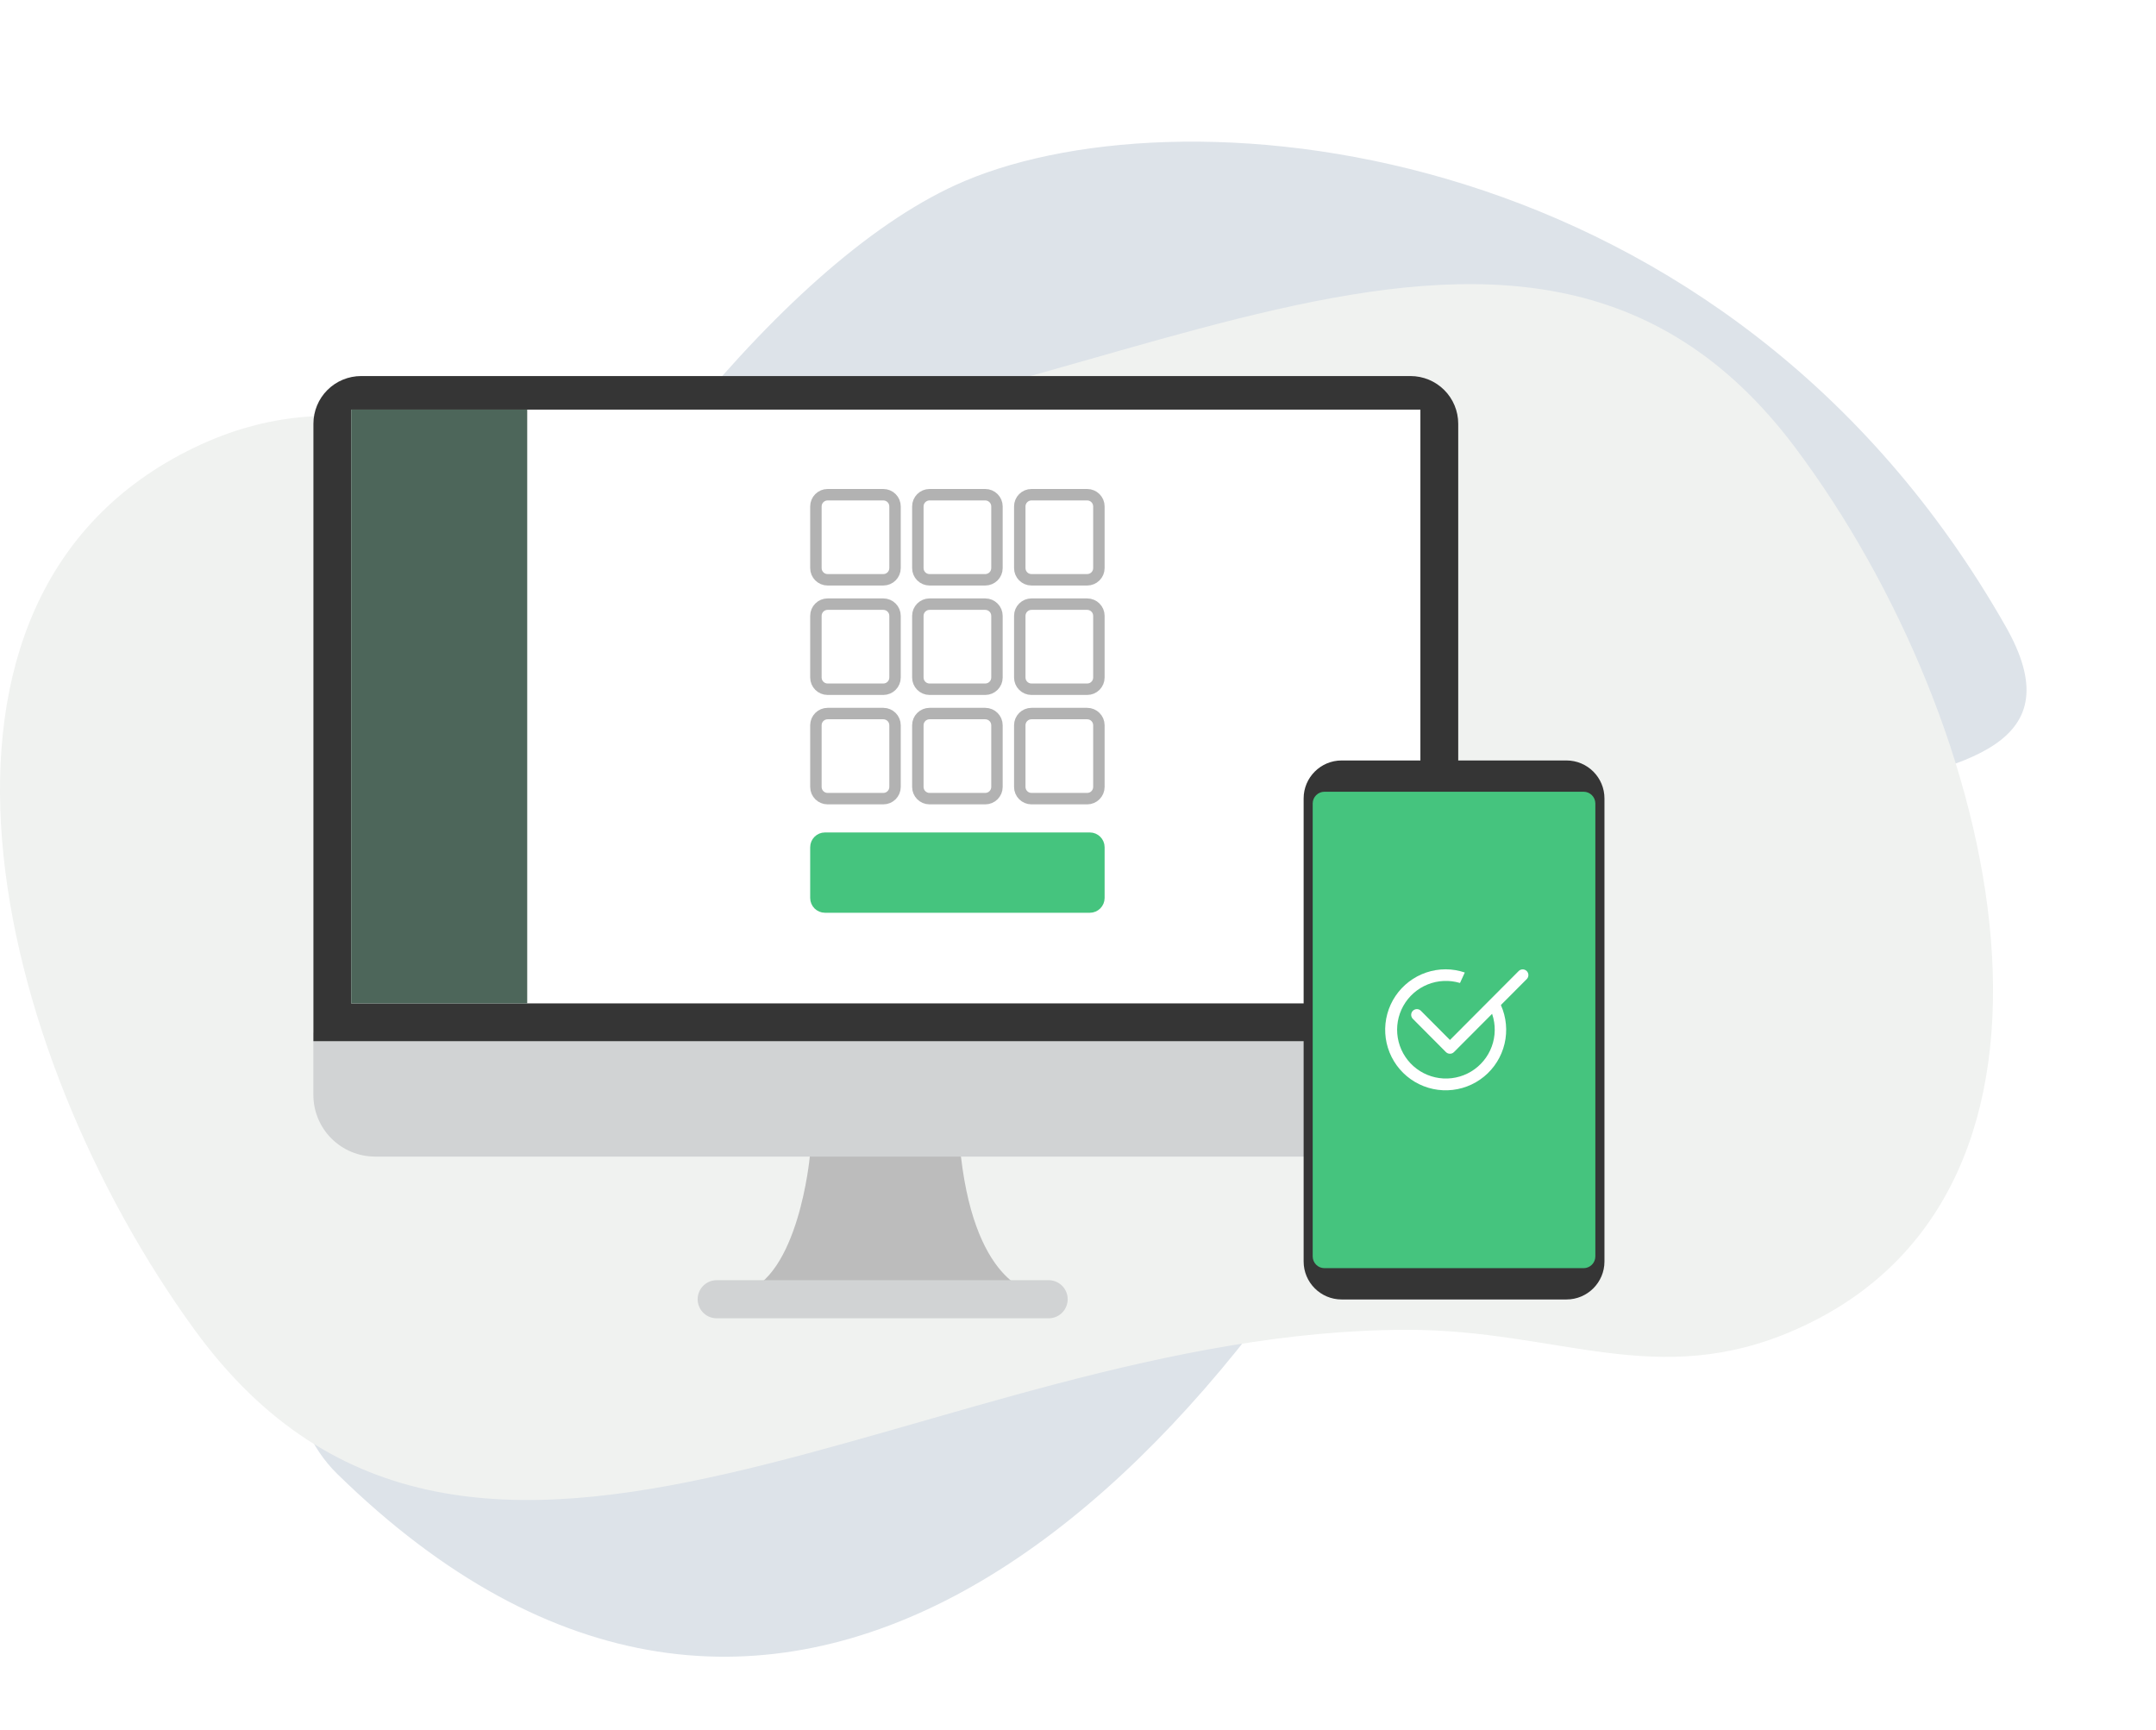 <svg width="516" height="414" viewBox="0 0 516 414" fill="none" xmlns="http://www.w3.org/2000/svg">
<path d="M230.887 43.323C284.811 20.549 413.453 32.863 480.022 149.914C512.058 206.244 380.598 171.759 349.796 236.063C287.602 365.901 183.548 453.471 80.698 352.735C29.76 302.844 146.277 79.057 230.887 43.323Z" fill="#DDE3E9"/>
<path d="M46.569 107.095C82.29 89.932 108.419 107.095 148.049 107.095C258.014 107.095 363.652 19.132 429.631 107.095C479.115 173.067 505.137 285.087 429.631 318.261C396.454 332.837 373.075 318.261 336.837 318.261C223.481 318.261 113.26 409.915 46.569 318.261C-1.952 251.577 -27.767 142.812 46.569 107.095Z" fill="#F0F2F0"/>
<g filter="url(#filter0_d_114_1408)">
<path d="M193.814 273.796C193.814 273.796 191.137 302.924 177.557 306.438C163.976 309.952 247.925 306.438 247.925 306.438C247.925 306.438 233.678 305.434 229.986 273.796C226.294 242.158 193.814 273.796 193.814 273.796Z" fill="#BCBCBC"/>
<path d="M75.009 244.175H348.998V259.044C348.998 262.959 347.441 266.713 344.67 269.481C341.899 272.249 338.14 273.804 334.221 273.804H89.777C85.858 273.804 82.1 272.249 79.328 269.481C76.557 266.713 75 262.959 75 259.044V244.175H75.009Z" fill="#D1D3D4"/>
<path d="M337.576 87H86.434C83.404 87 80.499 88.202 78.357 90.342C76.214 92.482 75.011 95.384 75.011 98.41V246.185H349V98.41C349 95.384 347.796 92.482 345.654 90.342C343.512 88.202 340.606 87 337.576 87V87Z" fill="#353535"/>
<path d="M339.945 95.033H84.051V237.14H339.945V95.033Z" fill="white"/>
<path d="M171.533 307.946H250.967" stroke="#D1D3D4" stroke-width="9.126" stroke-miterlimit="10" stroke-linecap="round"/>
<path d="M126.18 95.033H84.051V237.14H126.18V95.033Z" fill="#4D665A"/>
<path d="M211.403 115.397H198.079C196.53 115.397 195.273 116.652 195.273 118.199V132.96C195.273 134.507 196.53 135.762 198.079 135.762H211.403C212.953 135.762 214.209 134.507 214.209 132.96V118.199C214.209 116.652 212.953 115.397 211.403 115.397Z" stroke="#B2B2B2" stroke-width="2.738" stroke-miterlimit="10"/>
<path d="M235.8 115.397H222.476C220.926 115.397 219.67 116.652 219.67 118.199V132.96C219.67 134.507 220.926 135.762 222.476 135.762H235.8C237.349 135.762 238.605 134.507 238.605 132.96V118.199C238.605 116.652 237.349 115.397 235.8 115.397Z" stroke="#B2B2B2" stroke-width="2.738" stroke-miterlimit="10"/>
<path d="M260.195 115.397H246.871C245.322 115.397 244.065 116.652 244.065 118.199V132.96C244.065 134.507 245.322 135.762 246.871 135.762H260.195C261.745 135.762 263.001 134.507 263.001 132.96V118.199C263.001 116.652 261.745 115.397 260.195 115.397Z" stroke="#B2B2B2" stroke-width="2.738" stroke-miterlimit="10"/>
<path d="M211.403 141.588H198.079C196.53 141.588 195.273 142.843 195.273 144.39V159.151C195.273 160.698 196.53 161.953 198.079 161.953H211.403C212.953 161.953 214.209 160.698 214.209 159.151V144.39C214.209 142.843 212.953 141.588 211.403 141.588Z" stroke="#B2B2B2" stroke-width="2.738" stroke-miterlimit="10"/>
<path d="M235.8 141.588H222.476C220.926 141.588 219.67 142.843 219.67 144.39V159.151C219.67 160.698 220.926 161.953 222.476 161.953H235.8C237.349 161.953 238.605 160.698 238.605 159.151V144.39C238.605 142.843 237.349 141.588 235.8 141.588Z" stroke="#B2B2B2" stroke-width="2.738" stroke-miterlimit="10"/>
<path d="M260.195 141.588H246.871C245.322 141.588 244.065 142.843 244.065 144.39V159.151C244.065 160.698 245.322 161.953 246.871 161.953H260.195C261.745 161.953 263.001 160.698 263.001 159.151V144.39C263.001 142.843 261.745 141.588 260.195 141.588Z" stroke="#B2B2B2" stroke-width="2.738" stroke-miterlimit="10"/>
<path d="M211.403 167.774H198.079C196.53 167.774 195.273 169.029 195.273 170.576V185.337C195.273 186.884 196.53 188.139 198.079 188.139H211.403C212.953 188.139 214.209 186.884 214.209 185.337V170.576C214.209 169.029 212.953 167.774 211.403 167.774Z" stroke="#B2B2B2" stroke-width="2.738" stroke-miterlimit="10"/>
<path d="M235.8 167.774H222.476C220.926 167.774 219.67 169.029 219.67 170.576V185.337C219.67 186.884 220.926 188.139 222.476 188.139H235.8C237.349 188.139 238.605 186.884 238.605 185.337V170.576C238.605 169.029 237.349 167.774 235.8 167.774Z" stroke="#B2B2B2" stroke-width="2.738" stroke-miterlimit="10"/>
<path d="M260.195 167.774H246.871C245.322 167.774 244.065 169.029 244.065 170.576V185.337C244.065 186.884 245.322 188.139 246.871 188.139H260.195C261.745 188.139 263.001 186.884 263.001 185.337V170.576C263.001 169.029 261.745 167.774 260.195 167.774Z" stroke="#B2B2B2" stroke-width="2.738" stroke-miterlimit="10"/>
<path d="M260.826 197.598H197.448C196.247 197.598 195.273 198.571 195.273 199.771V211.911C195.273 213.111 196.247 214.083 197.448 214.083H260.826C262.027 214.083 263.001 213.111 263.001 211.911V199.771C263.001 198.571 262.027 197.598 260.826 197.598Z" fill="#45C47E" stroke="#45C47E" stroke-width="2.738" stroke-miterlimit="10"/>
</g>
<g filter="url(#filter1_d_114_1408)">
<path d="M374.902 179H321.098C316.074 179 312 183.073 312 188.097V298.903C312 303.927 316.074 308 321.098 308H374.902C379.926 308 384 303.927 384 298.903V188.097C384 183.073 379.926 179 374.902 179Z" fill="#353535"/>
<path d="M378.998 186.485H316.991C315.433 186.485 314.17 187.748 314.17 189.306V297.688C314.17 299.246 315.433 300.509 316.991 300.509H378.998C380.556 300.509 381.819 299.246 381.819 297.688V189.306C381.819 187.748 380.556 186.485 378.998 186.485Z" fill="#45C47E"/>
<path d="M364.428 230.365L347.019 247.826L339.105 239.876" stroke="white" stroke-width="2.728" stroke-linecap="round" stroke-linejoin="round"/>
<path d="M350.573 229.748C349.096 229.244 347.546 228.986 345.985 228.983C342.812 228.986 339.728 230.03 337.206 231.956C334.684 233.882 332.865 236.582 332.028 239.643C331.191 242.703 331.382 245.953 332.572 248.894C333.762 251.835 335.886 254.304 338.616 255.921C341.346 257.538 344.532 258.213 347.683 257.844C350.835 257.474 353.777 256.08 356.059 253.875C358.341 251.67 359.835 248.777 360.312 245.64C360.789 242.504 360.223 239.297 358.7 236.514L356.781 238.807C357.836 241.249 358.026 243.978 357.32 246.542C356.614 249.107 355.053 251.353 352.896 252.911C350.74 254.468 348.116 255.243 345.459 255.107C342.803 254.971 340.272 253.932 338.285 252.163C336.299 250.393 334.976 247.999 334.535 245.376C334.095 242.753 334.562 240.058 335.861 237.736C337.16 235.415 339.213 233.607 341.679 232.61C344.146 231.613 346.878 231.488 349.426 232.255L350.573 229.748Z" fill="white"/>
</g>
<defs>
<filter id="filter0_d_114_1408" x="64" y="79" width="296" height="247.509" filterUnits="userSpaceOnUse" color-interpolation-filters="sRGB">
<feFlood flood-opacity="0" result="BackgroundImageFix"/>
<feColorMatrix in="SourceAlpha" type="matrix" values="0 0 0 0 0 0 0 0 0 0 0 0 0 0 0 0 0 0 127 0" result="hardAlpha"/>
<feOffset dy="3"/>
<feGaussianBlur stdDeviation="5.5"/>
<feColorMatrix type="matrix" values="0 0 0 0 0 0 0 0 0 0 0 0 0 0 0 0 0 0 0.15 0"/>
<feBlend mode="normal" in2="BackgroundImageFix" result="effect1_dropShadow_114_1408"/>
<feBlend mode="normal" in="SourceGraphic" in2="effect1_dropShadow_114_1408" result="shape"/>
</filter>
<filter id="filter1_d_114_1408" x="301" y="171" width="94" height="151" filterUnits="userSpaceOnUse" color-interpolation-filters="sRGB">
<feFlood flood-opacity="0" result="BackgroundImageFix"/>
<feColorMatrix in="SourceAlpha" type="matrix" values="0 0 0 0 0 0 0 0 0 0 0 0 0 0 0 0 0 0 127 0" result="hardAlpha"/>
<feOffset dy="3"/>
<feGaussianBlur stdDeviation="5.5"/>
<feColorMatrix type="matrix" values="0 0 0 0 0 0 0 0 0 0 0 0 0 0 0 0 0 0 0.15 0"/>
<feBlend mode="normal" in2="BackgroundImageFix" result="effect1_dropShadow_114_1408"/>
<feBlend mode="normal" in="SourceGraphic" in2="effect1_dropShadow_114_1408" result="shape"/>
</filter>
</defs>
</svg>
